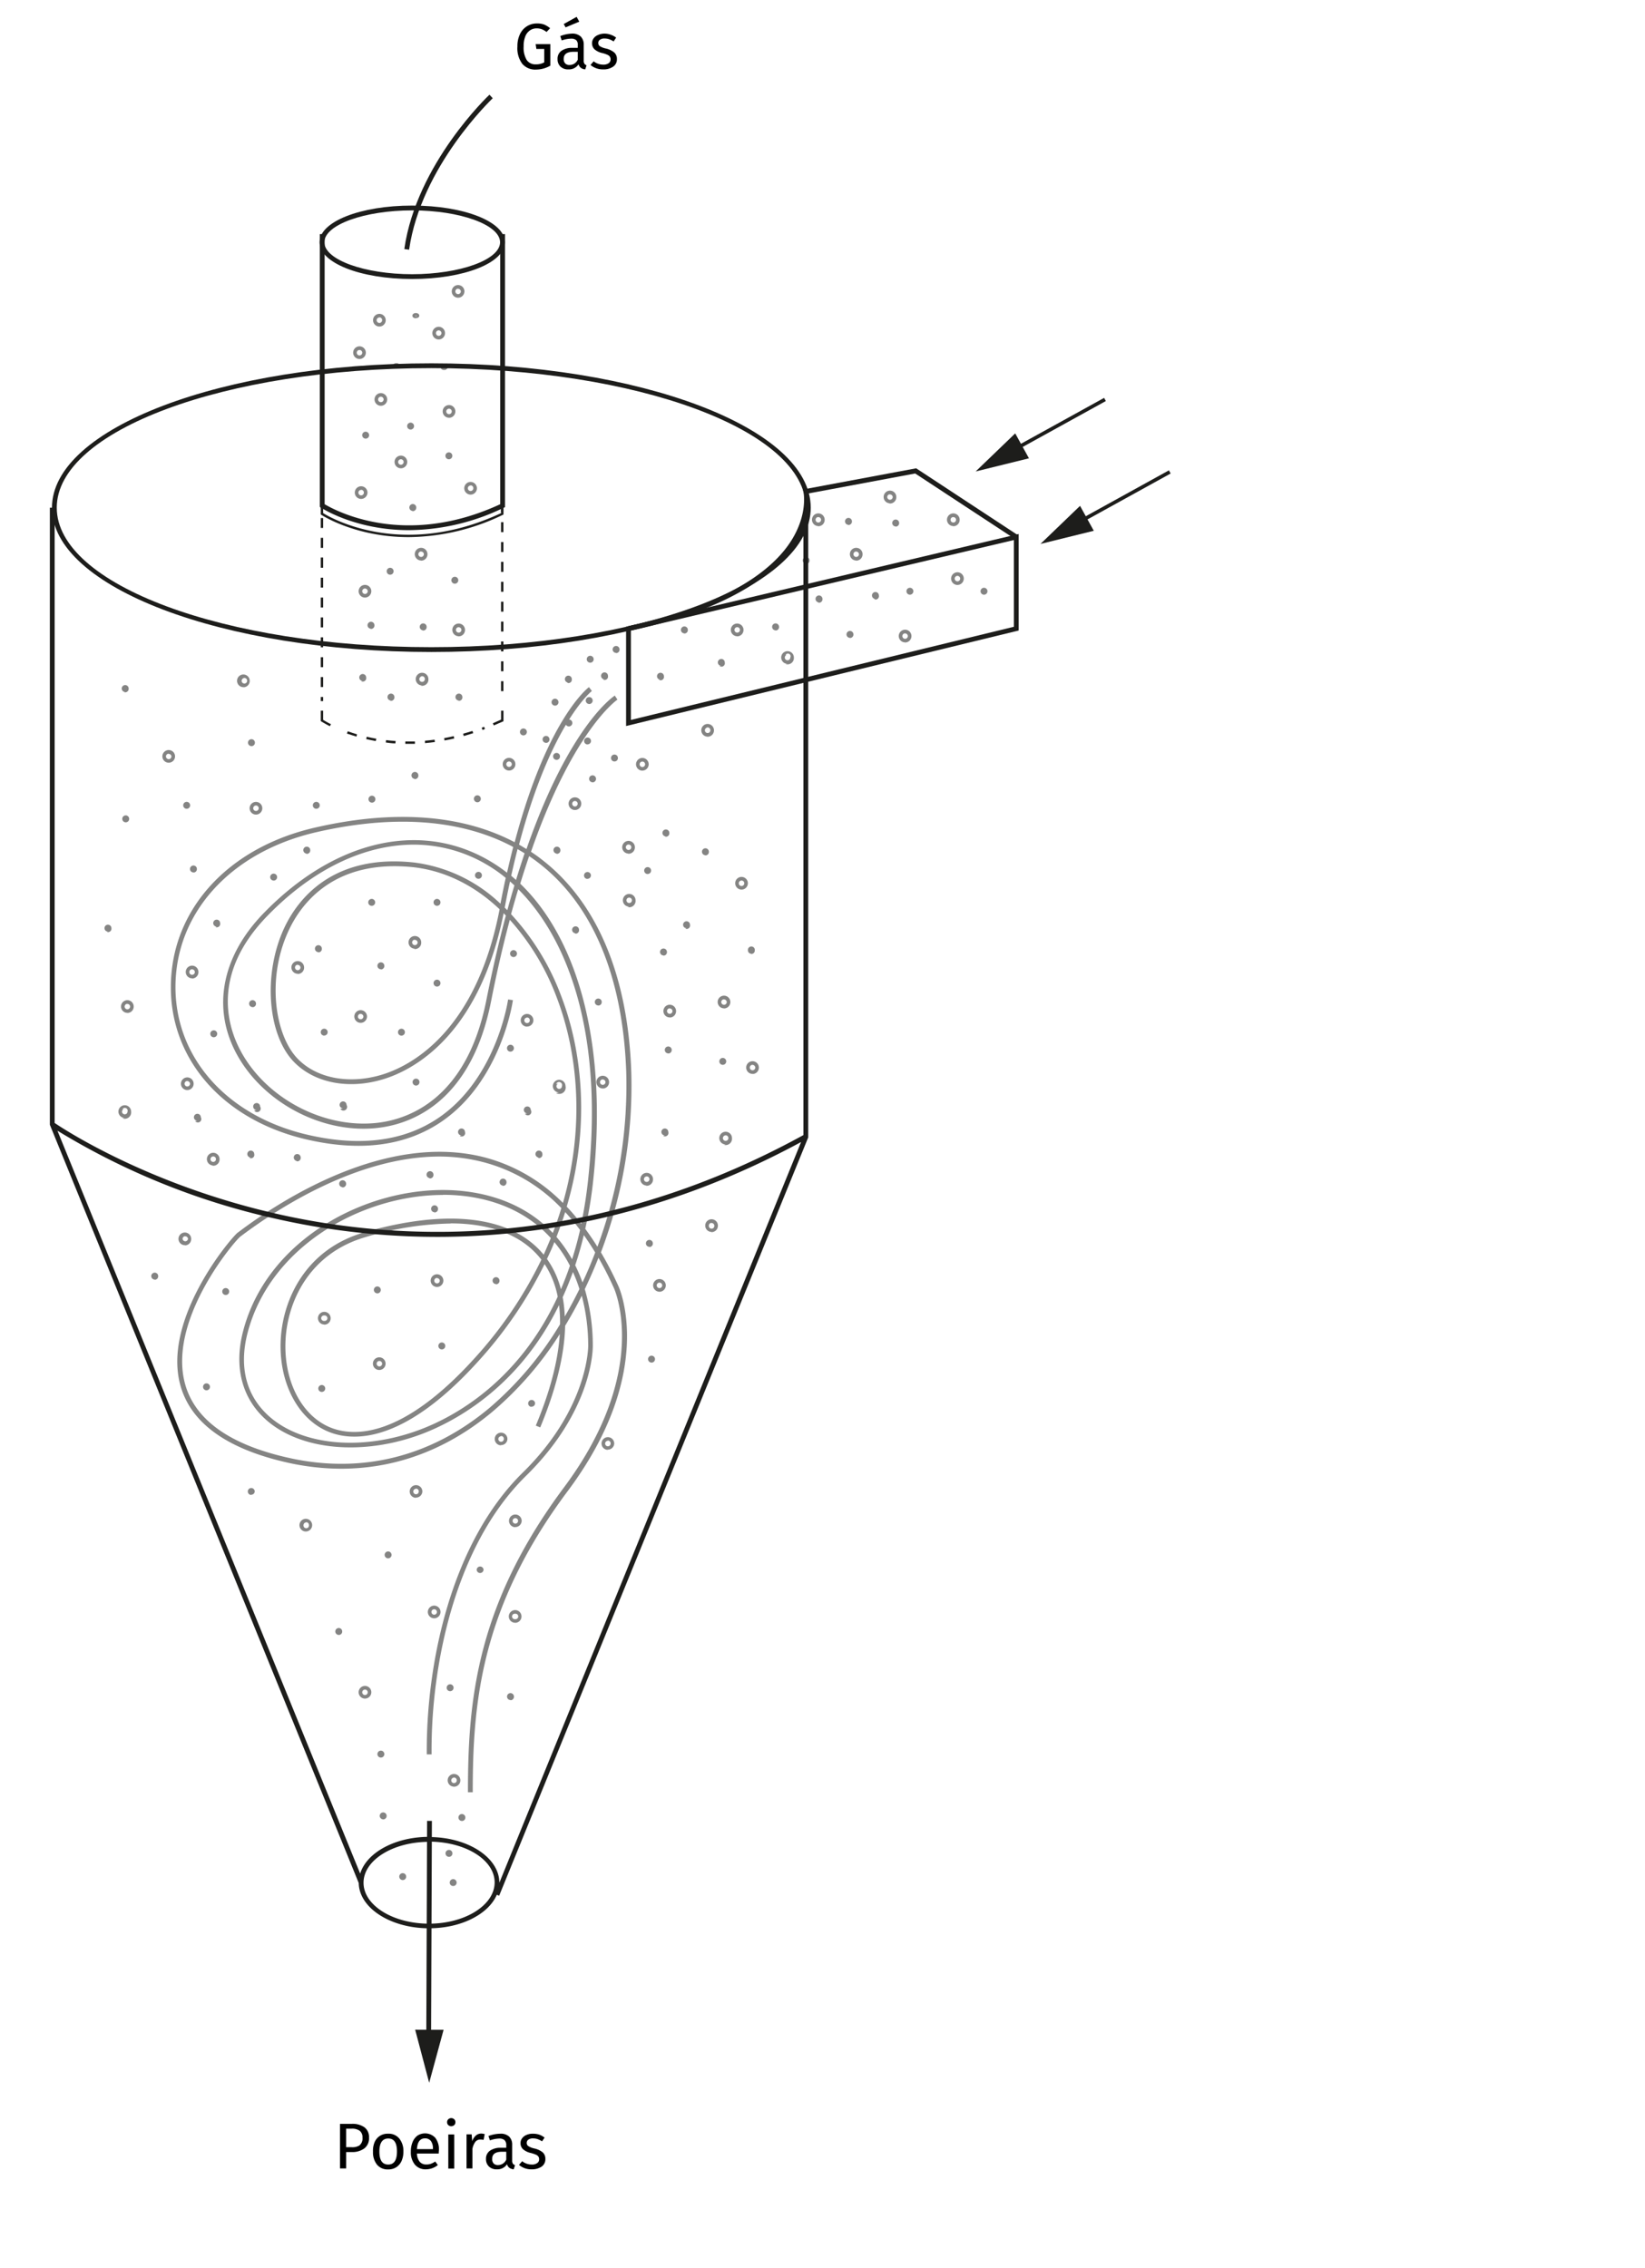<svg xmlns="http://www.w3.org/2000/svg" viewBox="0 0 342.54 472.24"><title>fig-3-2</title><g id="fig-3-2"><rect x="66.79" y="93.47" width="0.5" height="2.04" style="fill:#1d1d1b"></rect><rect x="104.33" y="93.47" width="0.5" height="2.04" style="fill:#1d1d1b"></rect><path d="M85.83,58.1c-10.82,0-19.29-3.36-19.29-7.65S75,42.81,85.83,42.81s19.3,3.36,19.3,7.64S96.65,58.1,85.83,58.1Zm0-14.29c-9.92,0-18.29,3-18.29,6.64s8.37,6.65,18.29,6.65,18.3-3,18.3-6.65S95.75,43.81,85.83,43.81Z" style="fill:#1d1d1b"></path><path d="M98.44,373.22h-1c0-18.56,1.54-38.74,20-63.48,18.18-24.41,10.47-41.36,10.39-41.52q-1.51-3.36-3.21-6.3-1.32,3.34-2.85,6.53a41.78,41.78,0,0,1,1.67,11.78c0,.53.09,13.36-13.91,27.11-14.75,14.48-19.83,39.44-19.66,58h-1c-.17-18.73,5-44,20-58.7,13.67-13.42,13.61-26.25,13.61-26.38a40.9,40.9,0,0,0-1.34-10.44q-1.62,3.22-3.46,6.26c-.13,6-1.86,13.15-5.19,21.17l-.92-.38c3-7.15,4.64-13.54,5-19.07a70.94,70.94,0,0,1-14,16.16c-12.31,10.31-26.9,14-42.2,10.73-13.81-3-21.6-9-23.17-17.8-2.42-13.7,11.35-29.6,12.31-30.21l.42-.31C58.41,250,80.32,235.73,100.86,241a35.47,35.47,0,0,1,16.36,9.51c4.6-16.05,3.09-31.32-1.28-42.76a50.74,50.74,0,0,0-9.78-16.21c-1.36,5.1-2.68,10.74-3.91,17-4.09,20.68-16.2,25.34-23.06,26.27-11.84,1.62-24.86-5.27-30.27-16-4.75-9.45-2.52-20,6.12-28.79,13.85-14.19,30.47-18.7,44.44-12.06a32.61,32.61,0,0,1,6.1,3.78c.42-1.87.85-3.65,1.29-5.36-10.7-5.73-24.69-6.82-40.92-3.1-17.8,4.07-29.35,16.69-29.41,32.15-.06,14.78,10.64,26.87,27.27,30.82,11.09,2.63,20.38,1.43,27.63-3.55,12-8.28,14.34-24.4,14.36-24.57l1,.14c0,.16-2.37,16.71-14.78,25.25-7.5,5.15-17.07,6.4-28.44,3.7-17.1-4.05-28.1-16.53-28-31.79.06-16,11.91-29,30.19-33.13,16.36-3.74,30.51-2.66,41.4,3.09,6.69-25.37,15.07-32,15.47-32.3l.61.8c-.1.07-8.52,6.78-15.17,32,.53.29,1,.6,1.55.91,8.86-25.44,17.89-31.62,18.39-31.95l.55.84c-.12.08-9.19,6.34-18,31.69.75.5,1.48,1,2.19,1.57,11.51,8.84,18,24.14,18.69,44.26a97.72,97.72,0,0,1-6.32,37.59,70.64,70.64,0,0,1,3.66,7.06c.08.17,8.07,17.62-10.5,42.55C100,334.83,98.44,354.83,98.44,373.22ZM91.53,240.84c-17.2,0-33.88,11-41,16.31l-.48.36C49,258.28,35.5,274,38.31,287.26c1.72,8.09,9.22,13.62,22.28,16.43,15,3.22,29.29-.42,41.35-10.52a70.8,70.8,0,0,0,14.68-17.4,29.12,29.12,0,0,0-.21-4C108,289,94.66,296,88,298.56c-12.31,4.69-25.43,3.51-32.63-2.93-5-4.45-6.67-11-4.77-18.33C55.79,257,78.79,245.83,97,248.1c7.51.93,13.65,3.94,18.11,8.66q1-2.59,1.78-5.17A34.51,34.51,0,0,0,100.61,242,36.52,36.52,0,0,0,91.53,240.84Zm.72,8c-16.86,0-36,10.67-40.7,28.74-1.83,7.09-.28,13.09,4.46,17.33,6.94,6.2,19.64,7.3,31.61,2.74,6.72-2.55,20.24-9.71,28.51-27.62a18.65,18.65,0,0,0-2.73-6.79,87.19,87.19,0,0,1-13.74,20.16C83.78,301,73.2,300.16,68.31,298.11c-6.41-2.68-10.36-10.44-9.84-19.32.49-8.45,5.33-18.71,17.43-22.18,17-4.89,30.1-3.43,36.82,4.1.17.19.33.37.49.57.53-1.16,1-2.31,1.49-3.46-4.34-4.77-10.38-7.81-17.82-8.73A37.14,37.14,0,0,0,92.25,248.81Zm1.57,5.95a64.69,64.69,0,0,0-17.64,2.81c-11.6,3.33-16.24,13.17-16.71,21.28-.49,8.45,3.21,15.82,9.22,18.34,4.65,1.94,14.76,2.65,30.23-14.49a85.7,85.7,0,0,0,13.81-20.41c-.24-.32-.49-.62-.75-.91C108.06,257,101.83,254.76,93.82,254.76Zm23.35,15.37a26.63,26.63,0,0,1,.43,4c1.08-1.85,2.1-3.77,3.06-5.73a30.52,30.52,0,0,0-1.36-3.54Q118.31,267.64,117.17,270.13Zm-3.28-8a19.16,19.16,0,0,1,2.91,6.32q1-2.34,1.88-4.9a26.38,26.38,0,0,0-3.25-4.92C115,259.83,114.44,261,113.89,262.17Zm5.88,1.32a31.18,31.18,0,0,1,1.52,3.59c.95-2,1.84-4.12,2.65-6.25-.76-1.27-1.56-2.47-2.37-3.62Q120.78,260.51,119.77,263.49Zm-3.9-5.9a28.08,28.08,0,0,1,3.25,4.66q.93-2.89,1.67-6.11-1.5-2-3.1-3.72Q116.88,255,115.87,257.59Zm6-1.68c.87,1.18,1.72,2.43,2.53,3.73a96.57,96.57,0,0,0,6-36.46c-.71-19.82-7-34.86-18.3-43.51q-.93-.72-1.92-1.38-.93,2.73-1.85,5.74c12.56,12.07,18.27,34.88,15.1,62.63A86.57,86.57,0,0,1,121.86,255.91Zm-3.84-4.6q1.58,1.66,3,3.55c.55-2.62,1-5.39,1.34-8.32,3.55-31.14-4.1-51-14.46-61.36q-.75,2.5-1.49,5.2a51.61,51.61,0,0,1,10.42,17C121.36,219.12,122.88,234.83,118,251.31ZM86.17,175.89c-10.24,0-21,5.08-30.42,14.76-11.39,11.66-8.61,22.32-5.93,27.64,5.22,10.38,17.8,17,29.24,15.47,6.59-.9,18.23-5.4,22.21-25.47,1.29-6.5,2.66-12.36,4.07-17.64l-.47-.47c-5.16,25.82-19.15,32.75-25,34.54-7.15,2.2-14.27.86-18.58-3.5-5.67-5.72-6.57-18.64-2-28.2,2.78-5.79,10-15.24,26.92-13.41a31.82,31.82,0,0,1,18,8.58c.36-1.87.72-3.66,1.1-5.38a31.19,31.19,0,0,0-6.28-4A29.93,29.93,0,0,0,86.17,175.89Zm-4,4.49c-13.47,0-19.47,8-21.91,13.08-4.9,10.17-3,22.2,1.77,27.06,4,4.09,10.78,5.33,17.58,3.25,5.71-1.76,19.46-8.61,24.42-34.42-5.26-5-11.41-8-17.85-8.75A37.83,37.83,0,0,0,82.16,180.38ZM105.1,189l.54.54q.73-2.68,1.48-5.16l-.92-.83Q105.63,186.16,105.1,189Zm1.35-6.63c.34.29.68.58,1,.88.6-1.94,1.19-3.79,1.79-5.55-.48-.3-1-.6-1.47-.88C107.33,178.58,106.88,180.43,106.45,182.37Z" style="fill:#848483"></path><path d="M94.45,392.75a.72.72,0,1,1,0-1.43.72.72,0,0,1,0,1.43Zm0-.72a0,0,0,0,0,0,0Zm-10.59-.52a.72.72,0,1,1,.72-.71A.71.71,0,0,1,83.82,391.51Zm0-.71a0,0,0,0,0,0,0Zm9.64-4.13a.72.72,0,1,1,.71-.71A.71.71,0,0,1,93.43,386.67Zm0-.71a0,0,0,0,0,0,0Zm2.68-6.76a.72.72,0,1,1,.72-.72A.71.71,0,0,1,96.07,379.2Zm0-.72s0,0,0,0Zm-16.39.38a.72.72,0,1,1,.72-.72A.71.71,0,0,1,79.65,378.86Zm0-.72s0,0,0,0Zm14.75-6.08a1.32,1.32,0,1,1,1.32-1.31A1.32,1.32,0,0,1,94.37,372.06Zm0-1.88a.57.57,0,1,0,.57.57A.57.57,0,0,0,94.37,370.18ZM79.31,366a.72.72,0,1,1,.72-.72A.72.72,0,0,1,79.31,366Zm0-.72a0,0,0,0,0,0,0Zm27-11.26a.72.72,0,1,1,.71-.71A.71.71,0,0,1,106.3,354.06Zm0-.71s0,0,0,0ZM76,353.72a1.32,1.32,0,1,1,1.32-1.32A1.33,1.33,0,0,1,76,353.72Zm0-1.88a.57.57,0,1,0,.57.56A.57.57,0,0,0,76,351.84Zm17.73.34a.72.72,0,0,1-.72-.72.72.72,0,1,1,.72.72Zm0-.72a0,0,0,0,0,0,0Zm-23.19-11a.72.72,0,1,1,.72-.71A.71.71,0,0,1,70.54,340.47Zm0-.71a0,0,0,0,0,0,0Zm36.73-1.82a1.32,1.32,0,1,1,1.32-1.31A1.32,1.32,0,0,1,107.24,337.94Zm0-1.88a.57.57,0,1,0,0,1.13.57.57,0,1,0,0-1.13ZM90.41,337a1.32,1.32,0,1,1,1.32-1.32A1.32,1.32,0,0,1,90.41,337Zm0-1.89a.58.58,0,0,0-.57.57.57.57,0,1,0,1.14,0A.58.58,0,0,0,90.41,335.11Zm9.56-7.54a.72.72,0,0,1-.71-.72.72.72,0,0,1,1.43,0A.72.72,0,0,1,100,327.57Zm0-.72s0,0,0,0Zm-19.07-2.34a.72.72,0,1,1,0-1.43.72.72,0,0,1,0,1.43Zm0-.72a0,0,0,0,0,0,0Zm-17.14-4.87A1.32,1.32,0,1,1,65,317.6,1.32,1.32,0,0,1,63.69,318.92Zm0-1.89a.57.57,0,0,0-.56.57.57.57,0,1,0,1.13,0A.57.57,0,0,0,63.69,317Zm43.55,1a1.32,1.32,0,1,1,1.32-1.32A1.33,1.33,0,0,1,107.24,318Zm0-1.89a.57.57,0,0,0,0,1.14.57.57,0,0,0,0-1.14Zm-20.68-4.23a1.32,1.32,0,1,1,1.32-1.31A1.32,1.32,0,0,1,86.56,311.86Zm0-1.88a.57.57,0,1,0,.57.57A.57.57,0,0,0,86.56,310Zm-34.31,1.28a.72.72,0,1,1,.72-.71A.71.71,0,0,1,52.25,311.26Zm0-.71a0,0,0,0,0,0,0Zm74.26-8.68a1.32,1.32,0,1,1,1.32-1.31A1.32,1.32,0,0,1,126.48,301.87Zm0-1.88a.57.57,0,1,0,.57.57A.57.57,0,0,0,126.48,300Zm-22.24.94a1.32,1.32,0,1,1,1.32-1.32A1.32,1.32,0,0,1,104.24,300.93Zm0-1.88a.57.57,0,1,0,.57.56A.56.56,0,0,0,104.24,299.05Zm6.36-6.13a.72.72,0,1,1,.72-.72A.71.71,0,0,1,110.6,292.92Zm0-.72s0,0,0,0ZM67,289.86a.72.72,0,1,1,.72-.72A.71.71,0,0,1,67,289.86Zm0-.72a0,0,0,0,0,0,0Zm-24,.38a.72.72,0,1,1,.72-.71A.72.72,0,0,1,43,289.52Zm0-.71a0,0,0,0,0,0,0Zm36-3.52A1.32,1.32,0,1,1,80.29,284,1.32,1.32,0,0,1,79,285.29Zm0-1.88a.57.57,0,1,0,.57.56A.57.57,0,0,0,79,283.41Zm56.67.34a.72.72,0,1,1,.72-.72A.71.71,0,0,1,135.64,283.75Zm0-.72s0,0,0,0ZM92,281a.72.72,0,1,1,.72-.72A.71.71,0,0,1,92,281Zm0-.72s0,0,0,0Zm-24.47-4.46a1.32,1.32,0,1,1,1.32-1.31A1.32,1.32,0,0,1,67.45,275.85Zm0-1.88a.57.57,0,1,0,0,1.13.57.57,0,1,0,0-1.13ZM47,269.67a.72.72,0,1,1,.72-.72A.71.71,0,0,1,47,269.67Zm0-.72s0,0,0,0Zm31.57.38a.72.72,0,1,1,.72-.72A.71.71,0,0,1,78.49,269.33Zm0-.72s0,0,0,0Zm58.75.38a1.32,1.32,0,1,1,1.32-1.32A1.33,1.33,0,0,1,137.21,269Zm0-1.89a.57.57,0,1,0,0,1.14.57.57,0,0,0,0-1.14ZM91,268a1.32,1.32,0,1,1,1.32-1.31A1.32,1.32,0,0,1,91,268Zm0-1.88a.57.57,0,1,0,.57.57A.57.57,0,0,0,91,266.16Zm12.29,1.28a.72.72,0,1,1,.72-.71A.71.71,0,0,1,103.3,267.44Zm0-.71a0,0,0,0,0,0,0Zm-71.06-.23a.72.72,0,1,1,.71-.72A.72.72,0,0,1,32.21,266.5Zm0-.72a0,0,0,0,0,0,0Zm103-6.1a.72.72,0,1,1,.71-.71A.71.71,0,0,1,135.18,259.68Zm0-.71s0,0,0,0Zm-96.65.37A1.32,1.32,0,1,1,39.81,258,1.31,1.31,0,0,1,38.49,259.34Zm0-1.88a.57.57,0,0,0-.56.57.57.57,0,0,0,1.13,0A.57.57,0,0,0,38.49,257.46Zm109.59-.88a1.32,1.32,0,1,1,1.32-1.32A1.32,1.32,0,0,1,148.08,256.58Zm0-1.89a.57.57,0,0,0-.56.57.57.57,0,1,0,1.13,0A.57.57,0,0,0,148.08,254.69Zm-57.67-2.21a.72.72,0,1,1,.71-.72A.72.72,0,0,1,90.41,252.48Zm0-.72a0,0,0,0,0,0,0Zm-19.14-4.5a.72.72,0,1,1,.71-.72A.72.72,0,0,1,71.23,247.26Zm0-.72a0,0,0,0,0,0,0Zm63.3.38a1.32,1.32,0,1,1,1.32-1.32A1.32,1.32,0,0,1,134.49,246.92Zm0-1.89a.57.57,0,1,0,.57.57A.57.57,0,0,0,134.49,245Zm-29.91,1.89a.72.72,0,1,1,.72-.72A.71.71,0,0,1,104.58,246.92Zm0-.72s0,0,0,0Zm-15.21-.83a.72.72,0,1,1,.72-.71A.72.72,0,0,1,89.34,245.37Zm0-.71a0,0,0,0,0,0,0Zm-45.14-1.92a1.32,1.32,0,1,1,1.32-1.31A1.32,1.32,0,0,1,44.17,242.74Zm0-1.88a.57.57,0,1,0,.57.57A.57.57,0,0,0,44.17,240.86Zm17.49.94a.72.72,0,1,1,.72-.72A.71.71,0,0,1,61.66,241.8Zm0-.72a0,0,0,0,0,0,0Zm50.33,0a.72.72,0,1,1,.72-.72A.71.71,0,0,1,112,241.12Zm0-.72s0,0,0,0Zm-60,.72a.72.72,0,1,1,.72-.72A.71.71,0,0,1,51.91,241.12Zm0-.72s0,0,0,0Zm98.88-2a1.32,1.32,0,1,1,1.32-1.31A1.32,1.32,0,0,1,150.76,238.41Zm0-1.88a.57.57,0,1,0,.57.57A.57.57,0,0,0,150.76,236.53Zm-12.66,0a.72.72,0,1,1,.72-.72A.71.71,0,0,1,138.1,236.53Zm0-.72s0,0,0,0Zm-42.34.72a.72.72,0,1,1,.72-.72A.71.71,0,0,1,95.73,236.53Zm0-.72s0,0,0,0Zm-55-2.34a.72.72,0,1,1,.72-.71A.71.71,0,0,1,40.65,233.47Zm0-.71a0,0,0,0,0,0,0Zm-15.12.13a1.32,1.32,0,1,1,1.32-1.32A1.33,1.33,0,0,1,25.5,232.89Zm0-1.89a.57.57,0,1,0,.57.57A.58.58,0,0,0,25.5,231Zm83.82.94a.72.72,0,1,1,.72-.71A.72.72,0,0,1,109.32,231.94Zm0-.71a0,0,0,0,0,0,0Zm-56.36,0a.72.72,0,1,1,.72-.71A.71.71,0,0,1,52.93,231.26Zm0-.71a0,0,0,0,0,0,0Zm18,.37a.72.72,0,1,1,.72-.71A.71.71,0,0,1,70.88,230.92Zm0-.71a0,0,0,0,0,0,0Zm45-2.59a1.32,1.32,0,1,1,1.32-1.32A1.32,1.32,0,0,1,115.81,227.62Zm0-1.88a.57.57,0,1,0,.57.56A.57.57,0,0,0,115.81,225.74ZM39,227a1.32,1.32,0,1,1,1.32-1.32A1.32,1.32,0,0,1,39,227Zm0-1.89a.57.57,0,1,0,.57.57A.58.58,0,0,0,39,225.13Zm86.51,1.55a1.32,1.32,0,1,1,1.32-1.32A1.32,1.32,0,0,1,125.54,226.68Zm0-1.89a.58.58,0,0,0-.57.57.57.57,0,1,0,1.14,0A.58.58,0,0,0,125.54,224.79Zm-38.88,1.29a.72.72,0,0,1,0-1.44.72.72,0,1,1,0,1.44Zm0-.72a0,0,0,0,0,0,0Zm70.08-1.71a1.32,1.32,0,1,1,1.31-1.32A1.32,1.32,0,0,1,156.71,223.65Zm0-1.89a.57.57,0,1,0,.56.57A.57.57,0,0,0,156.71,221.76Zm-6.29,0a.72.72,0,0,1,0-1.43.72.72,0,1,1,0,1.43Zm0-.71a0,0,0,0,0,0,0Zm-11.27-1.67a.72.72,0,1,1,.72-.72A.71.71,0,0,1,139.12,219.38Zm0-.72a0,0,0,0,0,0,0ZM106.3,219a.72.72,0,1,1,.71-.72A.72.72,0,0,1,106.3,219Zm0-.72s0,0,0,0ZM44.51,216a.72.72,0,1,1,.72-.71A.72.72,0,0,1,44.51,216Zm0-.71a0,0,0,0,0,0,0Zm39,.37a.72.72,0,0,1,0-1.43.72.72,0,1,1,0,1.43Zm0-.71a0,0,0,0,0,0,0Zm-16,.71a.72.72,0,1,1,.72-.71A.71.71,0,0,1,67.45,215.64Zm0-.71a0,0,0,0,0,0,0Zm42.24-1.16a1.32,1.32,0,1,1,1.32-1.32A1.32,1.32,0,0,1,109.66,213.77Zm0-1.88a.57.57,0,1,0,.57.56A.57.57,0,0,0,109.66,211.89ZM75.1,213a1.32,1.32,0,1,1,1.32-1.31A1.32,1.32,0,0,1,75.1,213Zm0-1.88a.57.57,0,1,0,.57.57A.57.57,0,0,0,75.1,211.14Zm64.37.75a1.32,1.32,0,1,1,1.31-1.32A1.32,1.32,0,0,1,139.47,211.89Zm0-1.89a.57.57,0,1,0,.56.57A.57.57,0,0,0,139.47,210Zm-112.95.94a1.32,1.32,0,1,1,1.32-1.31A1.32,1.32,0,0,1,26.52,210.94Zm0-1.88a.57.57,0,1,0,.57.57A.57.57,0,0,0,26.52,209.06Zm124.24.94a1.32,1.32,0,1,1,1.32-1.31A1.32,1.32,0,0,1,150.76,210Zm0-1.88a.57.57,0,1,0,.57.57A.57.57,0,0,0,150.76,208.12Zm-98.17,1.62a.72.72,0,1,1,.72-.72A.71.71,0,0,1,52.59,209.74Zm0-.72s0,0,0,0Zm72,.38a.72.72,0,1,1,.71-.72A.72.72,0,0,1,124.6,209.4Zm0-.72a0,0,0,0,0,0,0ZM91,205.45a.72.72,0,1,1,.72-.72A.71.71,0,0,1,91,205.45Zm0-.72s0,0,0,0Zm-51-1a1.32,1.32,0,1,1,1.32-1.32A1.33,1.33,0,0,1,40,203.77Zm0-1.89A.57.57,0,0,0,40,203a.57.57,0,1,0,0-1.14Zm22,.94a1.32,1.32,0,1,1,1.32-1.31A1.31,1.31,0,0,1,62,202.82Zm0-1.88a.57.57,0,1,0,.57.57A.56.56,0,0,0,62,200.94Zm17.31.94a.72.72,0,1,1,.72-.71A.71.71,0,0,1,79.31,201.88Zm0-.71a0,0,0,0,0,0,0Zm27.62-1.83a.72.72,0,0,1,0-1.44.72.72,0,0,1,0,1.44Zm0-.72a0,0,0,0,0,0,0Zm31.23.38a.72.72,0,1,1,.72-.72A.72.72,0,0,1,138.1,199Zm0-.72a0,0,0,0,0,0,0Zm18.3.37a.71.71,0,0,1-.72-.71.72.72,0,1,1,1.43,0A.71.71,0,0,1,156.37,198.65Zm0-.71s0,0,0,0Zm-90.15.37a.72.72,0,1,1,.71-.71A.71.71,0,0,1,66.18,198.31Zm0-.71s0,0,0,0Zm20.08,0a1.32,1.32,0,1,1,1.32-1.31A1.32,1.32,0,0,1,86.22,197.63Zm0-1.88a.57.57,0,1,0,.57.57A.57.57,0,0,0,86.22,195.75Zm33.47-1.34a.72.72,0,1,1,.71-.71A.71.71,0,0,1,119.69,194.41Zm0-.71s0,0,0,0Zm-97.38.37a.72.72,0,1,1,.72-.71A.71.71,0,0,1,22.27,194.07Zm0-.71a0,0,0,0,0,0,0Zm120.48,0a.72.72,0,1,1,.72-.71A.71.71,0,0,1,142.72,193.39Zm0-.71a0,0,0,0,0,0,0Zm-97.84.37a.72.72,0,1,1,.72-.72A.72.72,0,0,1,44.85,193.05Zm0-.72s0,0,0,0Zm85.91-3.43a1.32,1.32,0,1,1,1.31-1.32A1.32,1.32,0,0,1,130.73,188.9Zm0-1.89a.57.57,0,1,0,.56.57A.57.57,0,0,0,130.73,187ZM91,188.63a.72.72,0,1,1,.72-.71A.71.71,0,0,1,91,188.63Zm0-.71a0,0,0,0,0,0,0Zm-13.59.71a.72.72,0,1,1,.71-.71A.71.71,0,0,1,77.39,188.63Zm0-.71s0,0,0,0Zm77-2.67a1.32,1.32,0,1,1,1.32-1.31A1.32,1.32,0,0,1,154.33,185.25Zm0-1.88a.57.57,0,1,0,.57.57A.57.57,0,0,0,154.33,183.37Zm-97.43,0a.72.72,0,1,1,.72-.72A.71.71,0,0,1,56.9,183.37Zm0-.72s0,0,0,0Zm65.36.38a.72.72,0,1,1,.71-.72A.72.72,0,0,1,122.23,183Zm0-.72a0,0,0,0,0,0,0ZM99.63,183a.72.72,0,1,1,.72-.72A.72.72,0,0,1,99.63,183Zm0-.72s0,0,0,0Zm35.23-.27a.72.72,0,1,1,.72-.71A.71.71,0,0,1,134.83,182Zm0-.71a0,0,0,0,0,0,0Zm-94.49.37A.72.72,0,1,1,41,181,.71.71,0,0,1,40.31,181.7Zm0-.71a0,0,0,0,0,0,0Zm106.52-2.87a.72.72,0,1,1,.72-.71A.71.71,0,0,1,146.8,178.12Zm0-.71a0,0,0,0,0,0,0Zm-16,.37a1.32,1.32,0,1,1,1.31-1.32A1.32,1.32,0,0,1,130.73,177.78Zm0-1.89a.57.57,0,0,0-.57.57.57.57,0,1,0,.57-.57Zm-14.92,1.89a.72.72,0,1,1,.72-.72A.71.71,0,0,1,115.81,177.78Zm0-.72s0,0,0,0Zm-52.09.72a.72.72,0,1,1,.72-.72A.71.71,0,0,1,63.69,177.78Zm0-.72s0,0,0,0Zm74.78-2.86a.72.72,0,1,1,.72-.72A.71.71,0,0,1,138.44,174.2Zm0-.72s0,0,0,0ZM26.18,171.24a.72.72,0,1,1,.72-.71A.71.71,0,0,1,26.18,171.24Zm0-.71a0,0,0,0,0,0,0Zm27.12-.9a1.32,1.32,0,1,1,1.32-1.32A1.32,1.32,0,0,1,53.27,169.63Zm0-1.89a.57.57,0,1,0,.57.57A.57.57,0,0,0,53.27,167.74Zm66.42.94a1.32,1.32,0,1,1,1.32-1.31A1.32,1.32,0,0,1,119.69,168.68Zm0-1.88a.57.57,0,1,0,.57.57A.57.57,0,0,0,119.69,166.8Zm-53.85,1.62a.72.72,0,1,1,.71-.71A.71.71,0,0,1,65.84,168.42Zm0-.71s0,0,0,0Zm-27,.71a.72.72,0,1,1,.72-.71A.71.71,0,0,1,38.83,168.42Zm0-.71a0,0,0,0,0,0,0Zm38.59-.57a.72.72,0,1,1,.71-.72A.72.72,0,0,1,77.39,167.14Zm0-.72a0,0,0,0,0,0,0Zm21.94.64a.72.72,0,1,1,.72-.71A.72.72,0,0,1,99.29,167.06Zm0-.71a0,0,0,0,0,0,0Zm24-3.45a.72.72,0,1,1,.71-.71A.71.71,0,0,1,123.25,162.9Zm0-.71s0,0,0,0Zm-37,0a.72.72,0,1,1,.72-.71A.72.72,0,0,1,86.22,162.22Zm0-.71a0,0,0,0,0,0,0Zm47.36-1a1.32,1.32,0,1,1,1.32-1.32A1.33,1.33,0,0,1,133.55,160.46Zm0-1.89a.57.57,0,1,0,0,1.14.57.57,0,0,0,0-1.14ZM106,160.46a1.32,1.32,0,1,1,1.32-1.32A1.32,1.32,0,0,1,106,160.46Zm0-1.89a.57.57,0,1,0,.57.57A.58.58,0,0,0,106,158.57Zm-70.86.26a1.32,1.32,0,1,1,1.31-1.31A1.32,1.32,0,0,1,35.1,158.83Zm0-1.88a.57.57,0,1,0,.56.57A.56.56,0,0,0,35.1,157Zm92.82,1.62a.72.72,0,1,1,.71-.71A.71.71,0,0,1,127.92,158.57Zm0-.71s0,0,0,0Zm-12.07.37a.72.72,0,1,1,.72-.71A.71.71,0,0,1,115.81,158.23Zm0-.71a0,0,0,0,0,0,0Zm-63.53-2.15a.72.72,0,1,1,.72-.72A.71.71,0,0,1,52.25,155.37Zm0-.72s0,0,0,0Zm70,.38a.72.72,0,1,1,.71-.72A.72.72,0,0,1,122.23,155Zm0-.72a0,0,0,0,0,0,0Zm-8.65.38a.72.72,0,1,1,.71-.72A.72.72,0,0,1,113.54,154.69Zm0-.72a0,0,0,0,0,0,0Zm33.64-.57a1.32,1.32,0,1,1,1.32-1.32A1.32,1.32,0,0,1,147.14,153.4Zm0-1.89a.57.57,0,1,0,.57.57A.58.58,0,0,0,147.14,151.51ZM109,153.14a.72.72,0,1,1,.71-.72A.72.72,0,0,1,109,153.14Zm0-.72a0,0,0,0,0,0,0Zm9.47-1.15a.72.72,0,1,1,.71-.72A.72.72,0,0,1,118.41,151.27Zm0-.72a0,0,0,0,0,0,0Zm-2.9-3.61a.72.72,0,1,1,.72-.72A.71.71,0,0,1,115.47,146.94Zm0-.72s0,0,0,0Zm7.13.38a.72.72,0,1,1,.71-.72A.72.72,0,0,1,122.57,146.6Zm0-.72a0,0,0,0,0,0,0Zm-27.14,0a.72.72,0,1,1,.72-.72A.71.71,0,0,1,95.39,145.92Zm0-.72s0,0,0,0Zm-14.15.72a.72.72,0,1,1,.72-.72A.72.72,0,0,1,81.21,145.92Zm0-.72s0,0,0,0Zm-55.34-1.06a.72.72,0,1,1,.72-.72A.73.73,0,0,1,25.84,144.14Zm0-.72a0,0,0,0,0,0,0Zm24.82-.3A1.32,1.32,0,1,1,52,141.81,1.32,1.32,0,0,1,50.63,143.12Zm0-1.88a.57.57,0,1,0,.57.57A.57.57,0,0,0,50.63,141.24Zm37,1.54a1.32,1.32,0,1,1,1.32-1.31A1.31,1.31,0,0,1,87.6,142.78Zm0-1.88a.57.57,0,1,0,.57.57A.56.56,0,0,0,87.6,140.9Zm30.47,1.28a.72.72,0,1,1,.71-.71A.71.71,0,0,1,118.07,142.18Zm0-.71s0,0,0,0Zm-42.83.37a.72.72,0,1,1,.72-.71A.71.71,0,0,1,75.2,141.84Zm0-.71a0,0,0,0,0,0,0Zm62,.45a.72.72,0,1,1,.72-.72A.71.71,0,0,1,137.21,141.58Zm0-.72s0,0,0,0Zm-11.64.64a.72.72,0,1,1,.71-.71A.71.71,0,0,1,125.54,141.5Zm0-.71s0,0,0,0Zm24.32-2.09a.72.72,0,1,1,.71-.71A.71.71,0,0,1,149.82,138.7Zm0-.71s0,0,0,0Zm13.79.29a1.32,1.32,0,1,1,1.31-1.31A1.32,1.32,0,0,1,163.57,138.28Zm0-1.88a.57.57,0,1,0,.56.57A.56.56,0,0,0,163.57,136.4ZM122.91,138a.72.72,0,1,1,.71-.71A.71.71,0,0,1,122.91,138Zm0-.71a0,0,0,0,0,0,0Zm5.39-1.33a.72.72,0,1,1,.71-.71A.71.71,0,0,1,128.26,136Zm0-.71s0,0,0,0Zm60.17-1.48a1.32,1.32,0,1,1,1.32-1.31A1.32,1.32,0,0,1,188.39,133.79Zm0-1.88a.57.57,0,1,0,.57.57A.57.57,0,0,0,188.39,131.91Zm-11.47.94a.72.72,0,1,1,.71-.71A.71.71,0,0,1,176.92,132.85Zm0-.71a0,0,0,0,0,0,0Zm-23.49.37a1.32,1.32,0,1,1,1.31-1.32A1.32,1.32,0,0,1,153.39,132.51Zm0-1.89a.57.57,0,0,0-.57.57.57.57,0,1,0,.57-.57Zm-58,1.89a1.32,1.32,0,1,1,1.32-1.32A1.32,1.32,0,0,1,95.39,132.51Zm0-1.89a.58.58,0,0,0-.57.57.57.57,0,0,0,1.14,0A.58.58,0,0,0,95.39,130.62Zm47,1.29a.72.72,0,1,1,.72-.72A.71.71,0,0,1,142.38,131.91Zm0-.72a0,0,0,0,0,0,0Zm19,.09a.72.72,0,1,1,.71-.71A.71.71,0,0,1,161.37,131.28Zm0-.71s0,0,0,0Zm-73.39.71a.72.72,0,1,1,.72-.71A.71.71,0,0,1,87.94,131.28Zm0-.71a0,0,0,0,0,0,0Zm-10.86.37a.72.72,0,1,1,.71-.71A.71.71,0,0,1,77.05,130.94Zm0-.71s0,0,0,0Zm93.28-4.77a.72.72,0,1,1,.72-.72A.71.71,0,0,1,170.29,125.46Zm0-.72s0,0,0,0Zm11.75,0a.72.72,0,1,1,.72-.72A.71.71,0,0,1,182,124.78Zm0-.72s0,0,0,0ZM76,124.44a1.32,1.32,0,1,1,1.32-1.32A1.33,1.33,0,0,1,76,124.44Zm0-1.89a.57.57,0,1,0,.57.57A.58.58,0,0,0,76,122.55Zm128.9,1.29a.72.72,0,1,1,.72-.72A.72.72,0,0,1,204.94,123.84Zm0-.72a0,0,0,0,0,0,0Zm-15.43.72a.72.72,0,0,1,0-1.44.72.72,0,0,1,0,1.44Zm0-.72a0,0,0,0,0,0,0Zm9.9-1.31a1.32,1.32,0,1,1,1.32-1.32A1.32,1.32,0,0,1,199.35,121.81Zm0-1.89a.57.57,0,1,0,.57.57A.58.58,0,0,0,199.35,119.92ZM94.71,121.55a.72.72,0,1,1,.72-.72A.72.72,0,0,1,94.71,121.55Zm0-.72s0,0,0,0Zm-13.47-1.15a.72.72,0,1,1,.72-.72A.72.72,0,0,1,81.21,119.68Zm0-.72s0,0,0,0Zm86.62-1.53a.72.72,0,1,1,.72-.71A.71.71,0,0,1,167.8,117.43Zm0-.71a0,0,0,0,0,0,0Zm10.43,0a1.32,1.32,0,1,1,1.32-1.32A1.32,1.32,0,0,1,178.2,116.75Zm0-1.88a.57.57,0,1,0,.57.56A.57.57,0,0,0,178.2,114.87Zm-90.6,1.88a1.32,1.32,0,1,1,1.32-1.32A1.32,1.32,0,0,1,87.6,116.75Zm0-1.88a.57.57,0,1,0,.57.56A.56.56,0,0,0,87.6,114.87Zm98.83-5.21a.72.72,0,1,1,.71-.72A.72.72,0,0,1,186.43,109.66Zm0-.72a0,0,0,0,0,0,0Zm12,.64a1.32,1.32,0,1,1,1.31-1.31A1.32,1.32,0,0,1,198.41,109.58Zm0-1.88a.57.57,0,1,0,.56.57A.56.56,0,0,0,198.41,107.7Zm-28.12,1.88a1.32,1.32,0,1,1,1.32-1.32A1.32,1.32,0,0,1,170.29,109.58Zm0-1.88a.57.57,0,1,0,.57.56A.56.56,0,0,0,170.29,107.7Zm6.29,1.62a.72.72,0,1,1,.71-.72A.72.72,0,0,1,176.58,109.32Zm0-.72a0,0,0,0,0,0,0Zm-90.73-2.17a.72.72,0,1,1,.72-.71A.72.72,0,0,1,85.81,106.43Zm0-.71a0,0,0,0,0,0,0Zm99.36-.88a1.32,1.32,0,1,1,1.32-1.31A1.31,1.31,0,0,1,185.14,104.84Zm0-1.88a.57.57,0,1,0,.57.57A.56.56,0,0,0,185.14,103ZM75.2,103.9a1.32,1.32,0,1,1,1.32-1.32A1.33,1.33,0,0,1,75.2,103.9Zm0-1.88a.57.57,0,1,0,.57.56A.57.57,0,0,0,75.2,102ZM98,103a1.32,1.32,0,1,1,1.31-1.32A1.32,1.32,0,0,1,98,103Zm0-1.89a.57.57,0,1,0,.56.57A.57.57,0,0,0,98,101.07ZM83.48,97.52a1.32,1.32,0,1,1,1.32-1.31A1.32,1.32,0,0,1,83.48,97.52Zm0-1.88a.57.57,0,1,0,.57.57A.57.57,0,0,0,83.48,95.64Zm10,0a.72.72,0,1,1,.71-.72A.72.72,0,0,1,93.43,95.64Zm0-.72a0,0,0,0,0,0,0ZM76.14,91.34a.72.72,0,1,1,.72-.71A.71.71,0,0,1,76.14,91.34Zm0-.71a0,0,0,0,0,0,0Zm9.36-1.18a.72.72,0,1,1,.72-.72A.72.72,0,0,1,85.47,89.45Zm0-.72s0,0,0,0Zm8-1.74a1.32,1.32,0,1,1,1.32-1.31A1.32,1.32,0,0,1,93.43,87Zm0-1.88a.57.57,0,1,0,.57.57A.57.57,0,0,0,93.43,85.11ZM79.31,84.5a1.32,1.32,0,1,1,1.32-1.32A1.32,1.32,0,0,1,79.31,84.5Zm0-1.89a.57.57,0,1,0,.57.57A.58.58,0,0,0,79.31,82.61Zm13.17-5.56c-.41,0-.71-.23-.71-.55s.3-.54.71-.54.72.23.72.54S92.9,77.05,92.48,77.05Zm0-.68a.42.42,0,0,0,0,.13.42.42,0,0,0,0,.14.26.26,0,0,0,0-.14A.25.25,0,0,0,92.48,76.37Zm-9.94.34c-.42,0-.72-.23-.72-.55s.3-.54.72-.54.71.23.71.54S83,76.71,82.54,76.71Zm0-.68a.25.25,0,0,0,0,.13.26.26,0,0,0,0,.14.26.26,0,0,0,0-.14A.25.25,0,0,0,82.54,76Zm-7.68-1.27a1.32,1.32,0,1,1,1.32-1.31A1.32,1.32,0,0,1,74.86,74.76Zm0-1.88a.57.57,0,1,0,.57.57A.57.57,0,0,0,74.86,72.88Zm16.49-2.19a1.32,1.32,0,1,1,1.32-1.32A1.32,1.32,0,0,1,91.35,70.69Zm0-1.89a.57.57,0,1,0,.57.57A.58.58,0,0,0,91.35,68.8ZM79,68a1.32,1.32,0,1,1,1.32-1.32A1.32,1.32,0,0,1,79,68Zm0-1.89a.57.57,0,1,0,.57.57A.58.58,0,0,0,79,66.08Zm7.59.17c-.41,0-.72-.23-.72-.54s.31-.55.72-.55.72.23.72.55S87,66.25,86.56,66.25Zm0-.68a.29.29,0,0,0,0,.14.07.07,0,1,0,.06,0A.29.29,0,0,0,86.56,65.57ZM95.39,62a1.32,1.32,0,1,1,1.32-1.32A1.33,1.33,0,0,1,95.39,62Zm0-1.89a.57.57,0,1,0,.57.57A.58.58,0,0,0,95.39,60.14Z" style="fill:#848483"></path><g id="preto"><path d="M89.82,135.77c-43.56,0-79-13.48-79-30.05s35.44-30.06,79-30.06,79,13.49,79,30.06S133.38,135.77,89.82,135.77Zm0-59.11c-43,0-78,13-78,29.06s35,29.05,78,29.05,78-13,78-29.05S132.83,76.66,89.82,76.66Z" style="fill:#1d1d1b"></path><path d="M89.34,401.55c-8,0-14.55-4.22-14.64-9.42L10.38,234.22V105.72h1V233.85c2.09,1.42,19.43,12.75,45.85,18.83,25.83,5.95,65.88,7.93,110.07-16.31V108.27h1V236.76l0,.09L103.94,394.77l-.49-.2C101.74,398.59,96.06,401.55,89.34,401.55Zm0-18c-7.52,0-13.64,3.82-13.64,8.52s6.12,8.52,13.64,8.52S103,396.73,103,392,96.86,383.51,89.34,383.51Zm0-1c8.07,0,14.64,4.27,14.64,9.52l62.83-154.25c-44.1,23.84-84,21.82-109.85,15.87a149.12,149.12,0,0,1-45-18.23L75,390.17C76.32,385.81,82.25,382.51,89.34,382.51Z" style="fill:#1d1d1b"></path><path d="M131,131.4l-.21-1c21.74-4.67,30.51-12.29,34-17.85s2.53-10.06,2.51-10.11l-.11-.51,23.58-4.41,21.11,13.87-.55.84L190.57,98.6l-22.19,4.15a15.86,15.86,0,0,1-2.71,10.31C162.05,118.8,153.09,126.64,131,131.4Z" style="fill:#1d1d1b"></path><path d="M130.37,151.19V130.51l81.75-19.31v20.1Zm1-19.89v18.62l79.75-19.4V112.46Z" style="fill:#1d1d1b"></path><path d="M85.08,111.85c-11.13,0-18.08-4.58-18.19-4.65l-.1-.08V50.45h.5v56.4c1.41.89,16.34,9.68,37.05,0V50.45h.5v56.7l-.15.07A45.72,45.72,0,0,1,85.08,111.85Z" style="fill:#1d1d1b"></path><path d="M85.15,110.4c-11.21,0-18.22-4.63-18.33-4.7l-.22-.15V48.75h1V105c2,1.18,16.5,9.28,36.56,0V48.75h1v56.86l-.29.13A46,46,0,0,1,85.15,110.4Z" style="fill:#1d1d1b"></path><path d="M67.29,146h-.5v-.86h.5Zm0-2.93h-.5V141h.5Zm0-4.14h-.5v-2.07h.5Zm0-4.14h-.5v-2.07h.5Zm0-4.14h-.5v-2.07h.5Zm0-4.14h-.5v-2.07h.5Zm0-4.15h-.5v-2.06h.5Zm0-4.13h-.5V116.1h.5Zm0-4.14h-.5V112h.5Zm0-4.15h-.5v-2.06h.5Zm0-4.13h-.5v-2.08h.5Zm0-4.14h-.5V99.55h.5Z" style="fill:#1d1d1b"></path><path d="M68.69,151.23c-1.15-.58-1.77-1-1.8-1l-.1-.08V148h.5v1.9a18.22,18.22,0,0,0,1.63.91Z" style="fill:#1d1d1b"></path><path d="M85,154.9H84.4v-.5c.67,0,1.34,0,2,0l0,.5Zm-2.67-.09c-.68,0-1.37-.11-2-.19l.06-.5c.67.08,1.35.15,2,.19Zm6.16-.06,0-.5c.67-.06,1.35-.13,2-.22l.07.49C89.87,154.62,89.18,154.69,88.5,154.75Zm-10.24-.43c-.68-.12-1.36-.26-2-.41l.11-.49c.65.15,1.32.29,2,.41Zm14.32-.12-.09-.49c.66-.12,1.33-.26,2-.41l.11.48C93.93,153.94,93.25,154.08,92.58,154.2Zm-18.33-.81c-.66-.19-1.32-.41-2-.63l.17-.48c.63.23,1.28.44,1.93.63Zm22.33-.11-.13-.49c.65-.18,1.3-.38,1.94-.58l.16.47C97.9,152.89,97.24,153.09,96.58,153.28Zm3.91-1.27-.18-.47.51-.19.18.46Z" style="fill:#1d1d1b"></path><path d="M102.82,151.07l-.19-.46c.56-.24,1.13-.49,1.71-.76V148h.5v2.2l-.15.06C104.06,150.53,103.44,150.81,102.82,151.07Z" style="fill:#1d1d1b"></path><path d="M104.83,143.93h-.5v-2.07h.5Zm0-4.14h-.5v-2.07h.5Zm0-4.14h-.5v-2.07h.5Zm0-4.14h-.5v-2.07h.5Zm0-4.14h-.5V125.3h.5Zm0-4.14h-.5v-2.07h.5Zm0-4.14h-.5V117h.5Zm0-4.14h-.5v-2.07h.5Zm0-4.14h-.5v-2.07h.5Zm0-4.14h-.5V104.6h.5Zm0-4.14h-.5v-2.07h.5Zm0-4.14h-.5v-.86h.5Z" style="fill:#1d1d1b"></path><path d="M85.83,57.85c-10.68,0-19-3.25-19-7.4s8.36-7.39,19-7.39,19,3.25,19,7.39S96.51,57.85,85.83,57.85Zm0-14.29c-10.22,0-18.54,3.09-18.54,6.89s8.32,6.9,18.54,6.9,18.55-3.09,18.55-6.9S96.06,43.56,85.83,43.56Z" style="fill:#1d1d1b"></path><path d="M85.19,52l-1-.14c2.54-17.8,17.58-32,17.73-32.14l.68.73C102.46,20.62,87.68,34.58,85.19,52Z" style="fill:#1d1d1b"></path><rect x="66.61" y="401.46" width="45.49" height="1" transform="translate(-312.95 489.74) rotate(-89.78)" style="fill:#1d1d1b"></rect><polygon points="86.45 422.67 89.37 433.73 92.37 422.69 86.45 422.67" style="fill:#1d1d1b"></polygon><rect x="223.14" y="103.16" width="21.8" height="0.75" transform="translate(-20.89 126.01) rotate(-28.9)" style="fill:#1d1d1b"></rect><polygon points="224.9 105.34 216.66 113.27 227.76 110.53 224.9 105.34" style="fill:#1d1d1b"></polygon><rect x="209.65" y="88.07" width="21.8" height="0.75" transform="translate(-15.28 117.61) rotate(-28.9)" style="fill:#1d1d1b"></rect><polygon points="211.4 90.25 203.16 98.18 214.26 95.44 211.4 90.25" style="fill:#1d1d1b"></polygon><path d="M113.28,5.1a4.85,4.85,0,0,1,1.27.78l-.75.78a3.89,3.89,0,0,0-1-.58,3,3,0,0,0-1.08-.17,2.35,2.35,0,0,0-1.31.38,2.67,2.67,0,0,0-1,1.22,5.33,5.33,0,0,0-.37,2.14,5,5,0,0,0,.64,2.85,2.15,2.15,0,0,0,1.89.9,3.5,3.5,0,0,0,1.76-.41v-2.8h-1.64l-.15-1h3.06v4.48a6,6,0,0,1-3,.82,3.51,3.51,0,0,1-2.86-1.22,5.42,5.42,0,0,1-1-3.58,5.73,5.73,0,0,1,.54-2.59,3.89,3.89,0,0,1,1.47-1.65,3.81,3.81,0,0,1,2-.56A4.32,4.32,0,0,1,113.28,5.1Z"></path><path d="M121.7,13.28a.9.9,0,0,0,.44.31l-.28.86a1.78,1.78,0,0,1-.89-.31,1.44,1.44,0,0,1-.5-.75,2.37,2.37,0,0,1-2.11,1.06,2.26,2.26,0,0,1-1.66-.59,2.07,2.07,0,0,1-.6-1.55,2,2,0,0,1,.81-1.73,3.8,3.8,0,0,1,2.31-.61h1.09V9.45A1.38,1.38,0,0,0,120,8.37a1.63,1.63,0,0,0-1.12-.32,6.22,6.22,0,0,0-1.91.37l-.31-.9A7.22,7.22,0,0,1,119.06,7a2.55,2.55,0,0,1,1.87.61,2.36,2.36,0,0,1,.62,1.74v3.25A1.12,1.12,0,0,0,121.7,13.28Zm-1.63-9.77.55,1L117.77,5.7,117.39,5Zm.24,8.91V10.79h-.93c-1.31,0-2,.49-2,1.46a1.29,1.29,0,0,0,.31.95,1.18,1.18,0,0,0,.91.33A1.84,1.84,0,0,0,120.31,12.42Z"></path><path d="M127.19,7.24a3.76,3.76,0,0,1,1.11.6l-.53.79a4.15,4.15,0,0,0-.92-.46,2.82,2.82,0,0,0-.92-.15,1.59,1.59,0,0,0-1,.25.79.79,0,0,0-.35.68.78.78,0,0,0,.33.67,3.84,3.84,0,0,0,1.19.47,4.3,4.3,0,0,1,1.77.81,1.77,1.77,0,0,1,.59,1.4,1.8,1.8,0,0,1-.82,1.6,3.42,3.42,0,0,1-2,.55,4,4,0,0,1-2.68-.92l.66-.76a3.19,3.19,0,0,0,2,.69,1.9,1.9,0,0,0,1.11-.29.93.93,0,0,0,.41-.79,1,1,0,0,0-.15-.58,1.19,1.19,0,0,0-.51-.39,5.54,5.54,0,0,0-1.06-.36,3.58,3.58,0,0,1-1.64-.8,1.71,1.71,0,0,1-.5-1.26,1.64,1.64,0,0,1,.33-1,2,2,0,0,1,.91-.7A3.27,3.27,0,0,1,125.89,7,3.78,3.78,0,0,1,127.19,7.24Z"></path><path d="M75.9,443a2.53,2.53,0,0,1,.94,2.15,2.63,2.63,0,0,1-1,2.26,4.23,4.23,0,0,1-2.61.74H72.08v3.41H70.8v-9.28h2.44A4.29,4.29,0,0,1,75.9,443Zm-1,3.71a1.81,1.81,0,0,0,.58-1.55,1.7,1.7,0,0,0-.58-1.44,2.71,2.71,0,0,0-1.68-.44H72.08v3.86H73.2A2.83,2.83,0,0,0,74.9,446.74Z"></path><path d="M83.14,445.33A4.09,4.09,0,0,1,84,448a4.74,4.74,0,0,1-.38,2,3,3,0,0,1-1.09,1.3,3.05,3.05,0,0,1-1.7.47,2.87,2.87,0,0,1-2.33-1,4.11,4.11,0,0,1-.83-2.7A4.59,4.59,0,0,1,78,446.1a2.94,2.94,0,0,1,1.09-1.31,3,3,0,0,1,1.71-.46A2.84,2.84,0,0,1,83.14,445.33ZM79,448.05q0,2.7,1.83,2.7c1.22,0,1.83-.9,1.83-2.72s-.6-2.7-1.81-2.7S79,446.23,79,448.05Z"></path><path d="M91.35,448.46H86.82a2.78,2.78,0,0,0,.59,1.73,1.74,1.74,0,0,0,1.32.55,2.91,2.91,0,0,0,1-.15,4.35,4.35,0,0,0,.9-.47l.54.74a4,4,0,0,1-2.48.89,2.86,2.86,0,0,1-2.31-1,4,4,0,0,1-.83-2.67,5,5,0,0,1,.36-2,3.16,3.16,0,0,1,1-1.34,2.92,2.92,0,0,1,3.74.45,4,4,0,0,1,.75,2.57C91.37,448,91.36,448.25,91.35,448.46Zm-1.2-1a2.64,2.64,0,0,0-.42-1.61,1.5,1.5,0,0,0-1.25-.55c-1,0-1.57.75-1.66,2.24h3.33Z"></path><path d="M94.59,441.33a.81.81,0,0,1,.24.6.8.8,0,0,1-.24.6.93.93,0,0,1-1.25,0,.8.8,0,0,1-.24-.6.81.81,0,0,1,.24-.6.91.91,0,0,1,1.25,0Zm0,3.16v7.1H93.35v-7.1Z"></path><path d="M100.93,444.41l-.23,1.21a2.7,2.7,0,0,0-.62-.08A1.3,1.3,0,0,0,99,446a3.52,3.52,0,0,0-.63,1.5v4.06H97.15v-7.1h1.06l.12,1.44a2.74,2.74,0,0,1,.77-1.2,1.7,1.7,0,0,1,1.13-.4A3.06,3.06,0,0,1,100.93,444.41Z"></path><path d="M106.8,450.57a1,1,0,0,0,.45.32l-.29.86a2,2,0,0,1-.89-.31,1.42,1.42,0,0,1-.49-.76,2.39,2.39,0,0,1-2.12,1.07,2.27,2.27,0,0,1-1.65-.59,2.07,2.07,0,0,1-.61-1.55,2,2,0,0,1,.82-1.74,3.81,3.81,0,0,1,2.3-.61h1.1v-.52a1.41,1.41,0,0,0-.37-1.08,1.66,1.66,0,0,0-1.12-.32,6.33,6.33,0,0,0-1.91.38l-.31-.91a7.22,7.22,0,0,1,2.45-.48,2.54,2.54,0,0,1,1.87.61,2.32,2.32,0,0,1,.62,1.74v3.25A1.1,1.1,0,0,0,106.8,450.57Zm-1.38-.85v-1.63h-.93c-1.31,0-2,.48-2,1.45a1.34,1.34,0,0,0,.31,1,1.24,1.24,0,0,0,.92.32A1.87,1.87,0,0,0,105.42,449.72Z"></path><path d="M112.3,444.53a4.13,4.13,0,0,1,1.1.61l-.53.78a4.15,4.15,0,0,0-.92-.46,2.82,2.82,0,0,0-.92-.15,1.63,1.63,0,0,0-1,.25.8.8,0,0,0-.35.68.78.78,0,0,0,.33.67,3.81,3.81,0,0,0,1.19.48,4.22,4.22,0,0,1,1.78.8,1.76,1.76,0,0,1,.58,1.4,1.83,1.83,0,0,1-.81,1.61,3.55,3.55,0,0,1-2,.55,3.92,3.92,0,0,1-2.68-.93l.66-.76a3.21,3.21,0,0,0,2,.69,1.83,1.83,0,0,0,1.11-.29.9.9,0,0,0,.42-.79,1,1,0,0,0-.15-.58,1.19,1.19,0,0,0-.51-.39,8.14,8.14,0,0,0-1.07-.36,3.64,3.64,0,0,1-1.63-.79,1.7,1.7,0,0,1-.51-1.27,1.64,1.64,0,0,1,.33-1,2.12,2.12,0,0,1,.92-.7,3.22,3.22,0,0,1,1.31-.25A4.14,4.14,0,0,1,112.3,444.53Z"></path></g></g></svg>